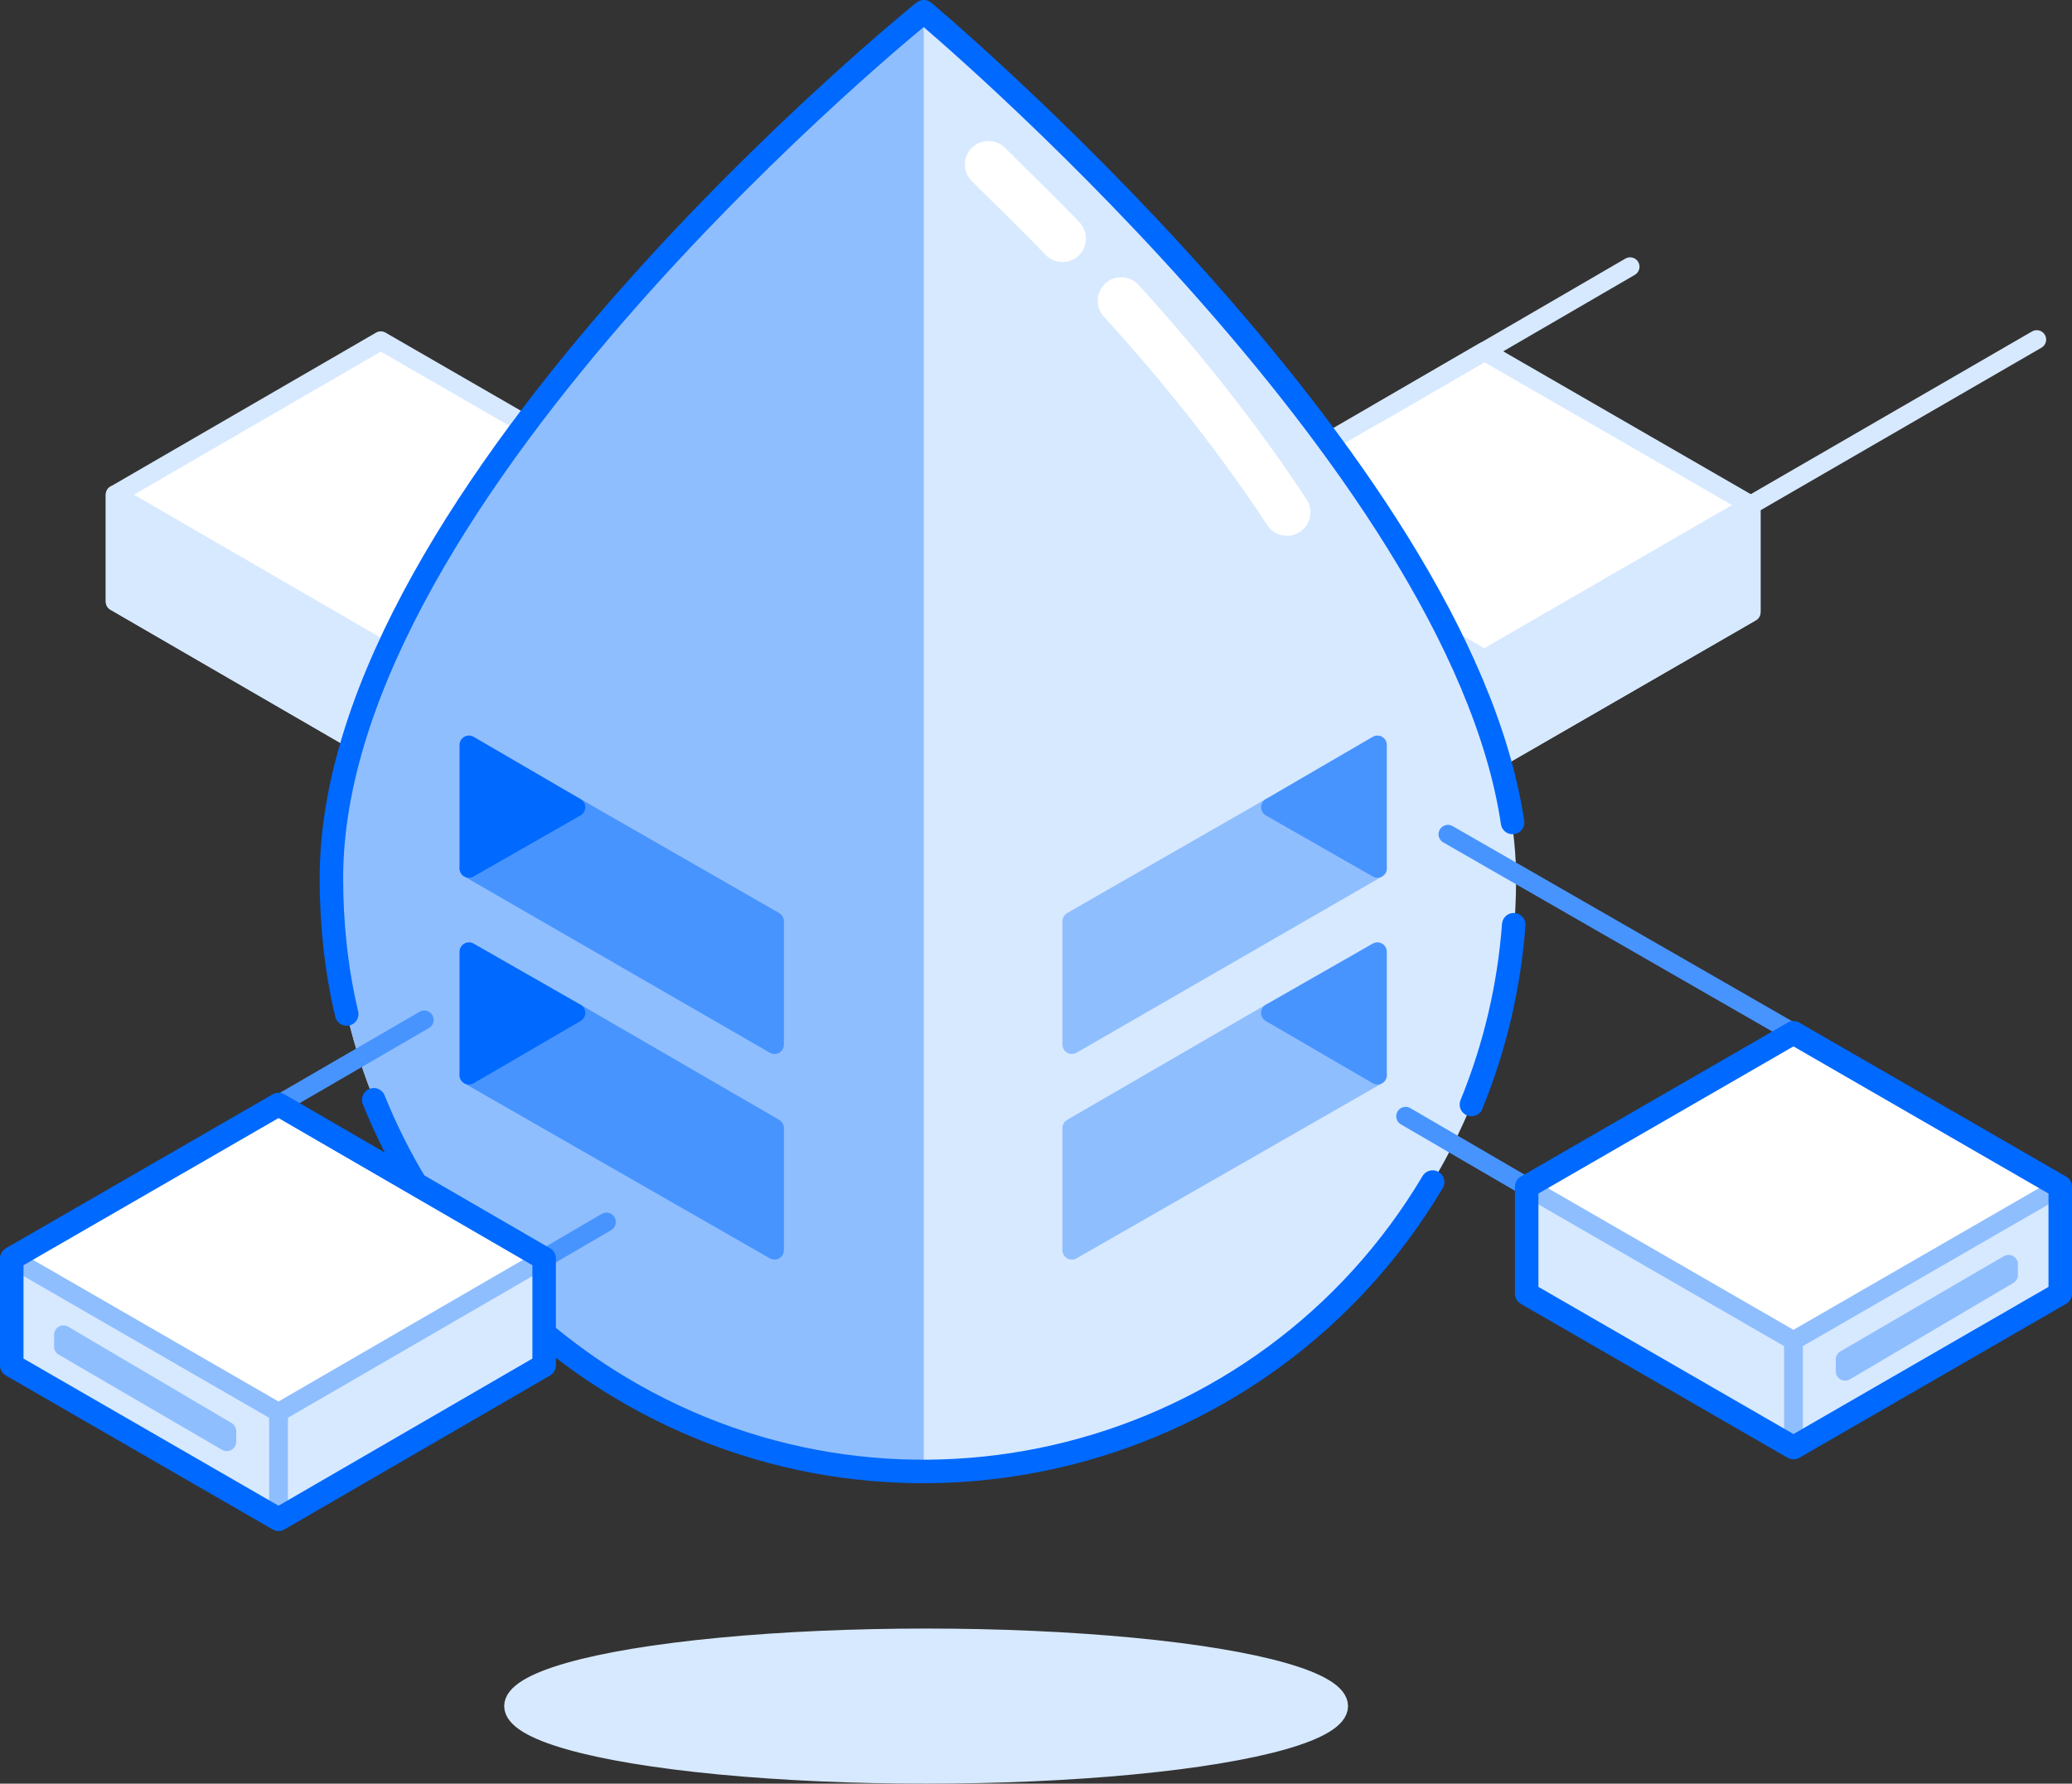 <svg id="svg" xmlns="http://www.w3.org/2000/svg" viewBox="0 0 176.3 151.8"><rect x="0" y="0" width="176.3" height="151.8" fill="#333333" stroke="none"/><style>.st0{fill:#fff}.st1,.st2{fill:#d7e9ff;stroke:#d7e9ff;stroke-width:1.6;stroke-linecap:round;stroke-linejoin:round}.st2{fill:none}.st3{fill:#d7e9ff}.st4{fill:none;stroke:#fff;stroke-width:4;stroke-linecap:round;stroke-linejoin:round}.st5{fill:#8fbeff}.st6{fill:#d7e9ff;stroke:#d7e9ff;stroke-width:1.6;stroke-miterlimit:10}.st7,.st8,.st9{fill:#8fbeff;stroke:#8fbeff;stroke-width:1.6;stroke-linejoin:round}.st8,.st9{fill:#4894ff;stroke:#4894ff}.st9{fill:#0069ff;stroke:#0069ff}.st10,.st11,.st12,.st13{fill:none;stroke-width:1.6}.st10{stroke-linecap:round;stroke-miterlimit:10;stroke:#4894ff}.st11,.st12,.st13{stroke:#8fbeff;stroke-linejoin:round}.st12,.st13{stroke:#0069ff;stroke-width:2}.st13{stroke-linecap:round}</style><path class="st0" d="M32.4 29l22.7 13.1v9.1L32.4 64.3 9.8 51.2v-9.1z"/><path class="st1" d="M32.4 55.2l22.7-13.1v9.1L32.4 64.3 9.8 51.2v-9.1z"/><path class="st2" d="M32.4 29l22.7 13.1v9.1L32.4 64.3 9.8 51.2v-9.1z"/><path class="st0" d="M126.3 29.9L103.7 43v9.1l22.6 13.1L149 52.1V43z"/><path class="st1" d="M126.3 56.1L103.7 43v9.1l22.6 13.1L149 52.1V43z"/><path class="st2" d="M126.3 29.9L103.7 43v9.1l22.6 13.1L149 52.1V43z"/><path class="st3" d="M129 74.8c0 27.8-22.6 50.4-50.4 50.4-27.8 0-50.4-22.6-50.4-50.4C28.1 41.7 78.6 1 78.6 1S129 43.1 129 74.8z"/><path class="st4" d="M95.4 25.6c5.1 5.6 9.9 11.6 14.1 18M84.1 14c1.9 1.9 4.1 4 6.3 6.3"/><path class="st5" d="M78.6 125.2c-27.8 0-50.4-22.6-50.4-50.4C28.1 41.7 78.6 1 78.6 1v124.2z"/><ellipse class="st6" cx="78.8" cy="145.2" rx="35.1" ry="5.8"/><path class="st7" d="M91.2 96v10.4l26-14.9-9.1-5.3z"/><path class="st8" d="M108.1 86.2l9.1 5.3V81z"/><path class="st7" d="M91.2 78.4v10.5l26-15-9.1-5.2z"/><path class="st8" d="M108.1 68.7l9.1 5.2V63.4zM65.9 96v10.4l-26-14.9 9.1-5.3z"/><path class="st9" d="M49 86.2l-9.1 5.3V81z"/><path class="st8" d="M65.9 78.4v10.5l-26-15 9.1-5.2z"/><path class="st9" d="M49 68.7l-9.1 5.2V63.4z"/><path class="st10" d="M152.6 87.9L123.2 71M129.9 101l-10.3-6"/><path class="st0" d="M152.6 87.9l22.7 13.1v9.1l-22.7 13.1-22.7-13.1V101z"/><path class="st3" d="M152.6 114.1l22.7-13.1v9.1l-22.7 13.1-22.7-13.1V101z"/><path class="st7" d="M157 116.7l13.9-8.2v-.9l-13.9 8.1z"/><path class="st11" d="M152.6 123.2v-9.1M129.9 101l22.7 13.1 22.7-13.1"/><path class="st12" d="M152.6 87.9l22.7 13.1v9.1l-22.7 13.1-22.7-13.1V101z"/><path class="st13" d="M29.5 86.3c-.9-3.8-1.3-7.7-1.3-11.5C28.1 41.7 78.6 1 78.6 1s45.5 38.1 50.1 69M121.9 100.6c-14.2 23.9-45.2 31.8-69.1 17.5-9.5-5.7-16.9-14.3-21-24.5M128.8 78.7c-.4 5.3-1.6 10.4-3.6 15.3"/><path class="st10" d="M46.3 107.1l5.3-3.1M23.7 94l12.4-7.2"/><path class="st0" d="M23.7 94L1 107.1v9.1l22.7 13.1 22.6-13.1v-9.1z"/><path class="st3" d="M23.7 120.2L1 107.1v9.1l22.7 13.1 22.6-13.1v-9.1z"/><path class="st7" d="M19.3 122.7l-13.9-8.1v-1l13.9 8.2z"/><path class="st11" d="M23.7 129.3v-9.1M46.3 107.1l-22.6 13.1L1 107.1"/><path class="st12" d="M23.7 94L1 107.1v9.1l22.7 13.1 22.6-13.1v-9.1z"/><path class="st2" d="M126.3 56.1l47-27.2M117.2 35.2l21.5-12.5"/></svg>
